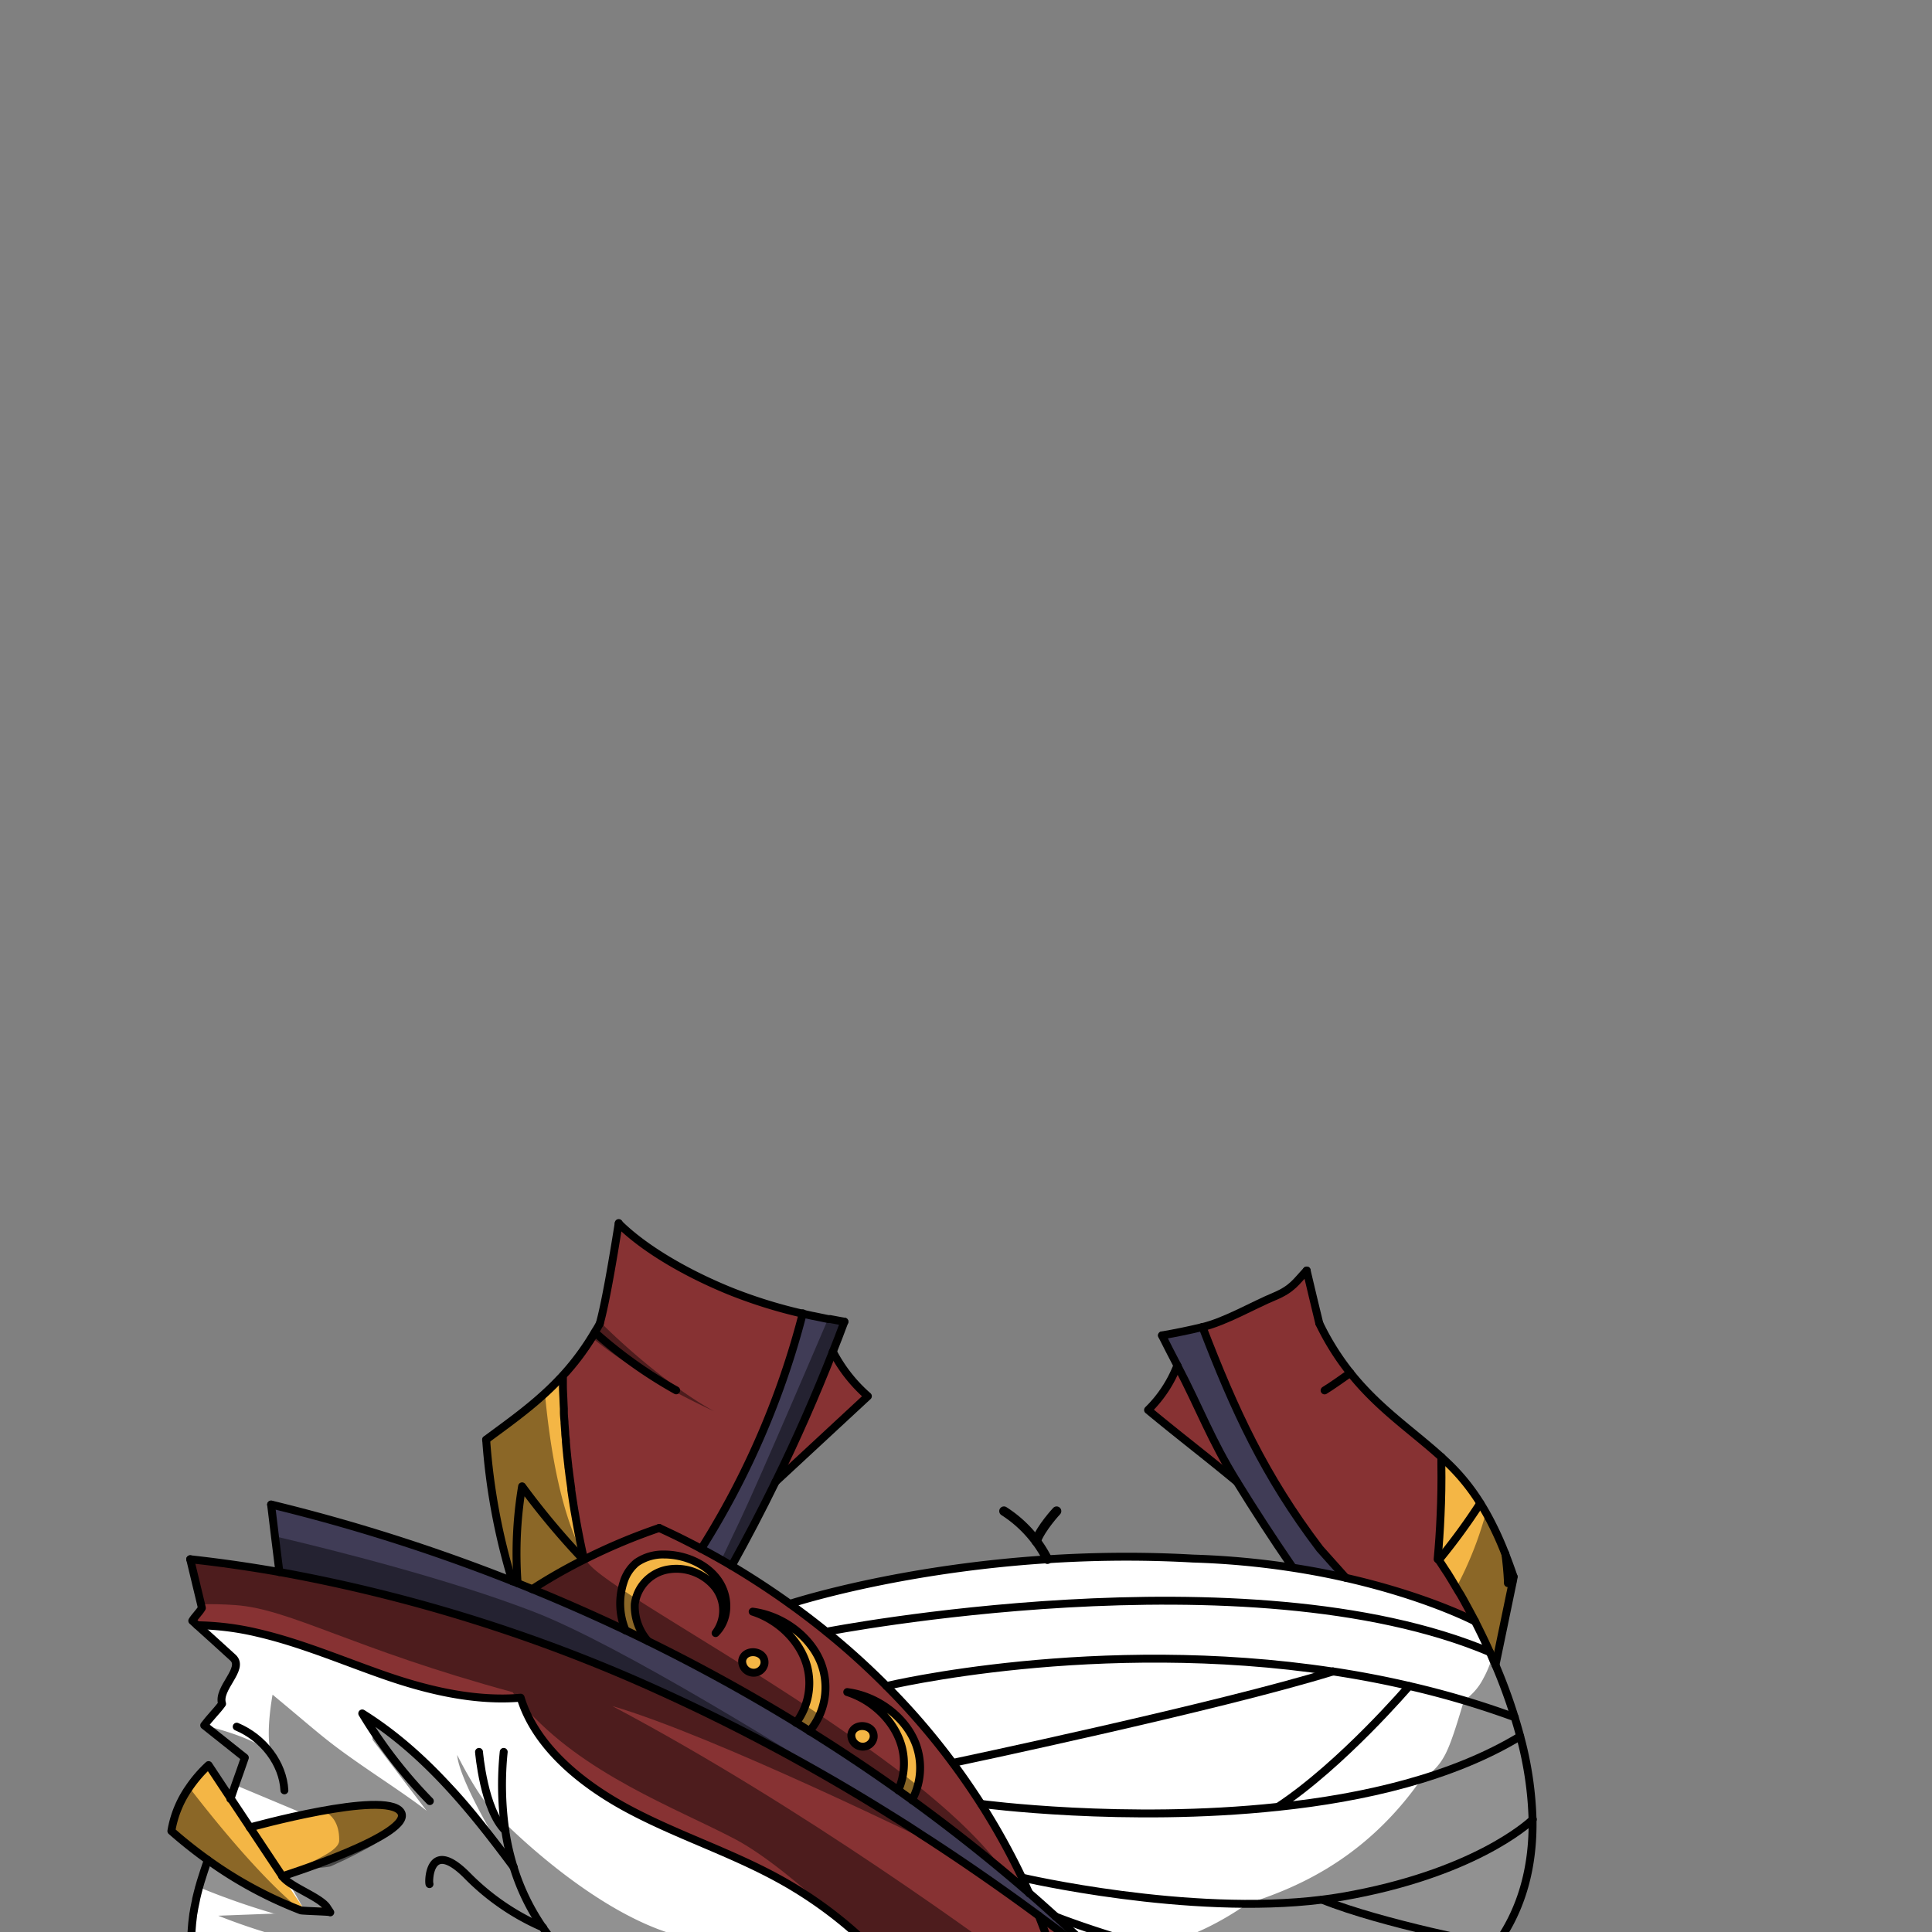 <svg xmlns="http://www.w3.org/2000/svg" viewBox="0 0 432 432">
  <rect x="0" y="0" width="432" height="432" fill="#808080" stroke="none"/>
  <defs>
    <style>.BUNTAI_OTTER_OUTFIT_BUNTAI_OTTER_OUTFIT_20_cls-1{isolation:isolate;}.BUNTAI_OTTER_OUTFIT_BUNTAI_OTTER_OUTFIT_20_cls-2{fill:#f4b645;}.BUNTAI_OTTER_OUTFIT_BUNTAI_OTTER_OUTFIT_20_cls-3{fill:#85ff43;}.BUNTAI_OTTER_OUTFIT_BUNTAI_OTTER_OUTFIT_20_cls-4{fill:#873233;}.BUNTAI_OTTER_OUTFIT_BUNTAI_OTTER_OUTFIT_20_cls-5{fill:#fff;}.BUNTAI_OTTER_OUTFIT_BUNTAI_OTTER_OUTFIT_20_cls-6{fill:#403c56;}.BUNTAI_OTTER_OUTFIT_BUNTAI_OTTER_OUTFIT_20_cls-10,.BUNTAI_OTTER_OUTFIT_BUNTAI_OTTER_OUTFIT_20_cls-7,.BUNTAI_OTTER_OUTFIT_BUNTAI_OTTER_OUTFIT_20_cls-8{fill:none;stroke:#000;stroke-linecap:round;stroke-linejoin:round;}.BUNTAI_OTTER_OUTFIT_BUNTAI_OTTER_OUTFIT_20_cls-7{stroke-width:1.77px;}.BUNTAI_OTTER_OUTFIT_BUNTAI_OTTER_OUTFIT_20_cls-8{stroke-width:1.64px;}.BUNTAI_OTTER_OUTFIT_BUNTAI_OTTER_OUTFIT_20_cls-9{opacity:0.43;mix-blend-mode:multiply;}.BUNTAI_OTTER_OUTFIT_BUNTAI_OTTER_OUTFIT_20_cls-10{stroke-width:2.1px;}</style>
  </defs>
  <g class="BUNTAI_OTTER_OUTFIT_BUNTAI_OTTER_OUTFIT_20_cls-1">
    <g id="outfit">
      <path class="BUNTAI_OTTER_OUTFIT_BUNTAI_OTTER_OUTFIT_20_cls-2" d="M89.6,405.12c3.45,4.94-26.51,14.43-26.51,14.43l-7.24-10.92S86.14,400.18,89.6,405.12Z" />
      <path class="BUNTAI_OTTER_OUTFIT_BUNTAI_OTTER_OUTFIT_20_cls-2" d="M73.85,427.61l-.13-.05c-.36-.13-6.1-.27-6.45-.4a92.2,92.2,0,0,1-20.8-11.26,103.23,103.23,0,0,1-8.15-6.48,23.71,23.71,0,0,1,4-9.74,28.93,28.93,0,0,1,4.32-5l5,7.55c1.42,2.12,2.83,4.25,4.24,6.37l7.25,10.91c1.55,2.33,8.5,4.67,10,7C73.37,426.9,73.62,427.25,73.85,427.61Z" />
      <path class="BUNTAI_OTTER_OUTFIT_BUNTAI_OTTER_OUTFIT_20_cls-3" d="M200.85,400.31l3.07,2.2a14.36,14.36,0,0,1-3.38,4.2l-2.88-1.79A14.4,14.4,0,0,0,200.85,400.31Z" />
      <path class="BUNTAI_OTTER_OUTFIT_BUNTAI_OTTER_OUTFIT_20_cls-3" d="M230.15,423.34c.74,1.67,1.45,3.33,2.12,5-10.29-7.58-20.87-14.83-31.73-21.65a14.36,14.36,0,0,0,3.38-4.2Q217.53,412.4,230.15,423.34Z" />
      <path class="BUNTAI_OTTER_OUTFIT_BUNTAI_OTTER_OUTFIT_20_cls-2" d="M190.37,387.74c.52-2.73,5.32-2.24,5,.8a2.45,2.45,0,0,1-2.76,2A2.57,2.57,0,0,1,190.37,387.74Z" />
      <path class="BUNTAI_OTTER_OUTFIT_BUNTAI_OTTER_OUTFIT_20_cls-3" d="M200.85,400.31v0a14.36,14.36,0,0,1-3.13,4.54l-.05.05A437.21,437.21,0,0,0,147.27,378,359.93,359.93,0,0,0,62.45,351.5c-.31-2.65-.64-5.31-1-8-.29-2.37-.57-4.73-.86-7.09a407.28,407.28,0,0,1,53.94,17.14c.4.15.8.3,1.18.46,1.08.43,2.15.86,3.21,1.3q10.59,4.32,20.94,9.24,2.49,1.19,5,2.41,17,8.37,33.15,18.24c1,.62,2,1.24,3,1.87q2.19,1.36,4.37,2.77c1.06.67,2.11,1.36,3.16,2.05l.42.27,1.86,1.24q3.75,2.49,7.43,5.07l.31.22,1.14.81Z" />
      <path class="BUNTAI_OTTER_OUTFIT_BUNTAI_OTTER_OUTFIT_20_cls-2" d="M166,371.21a2.56,2.56,0,0,0,2.21,2.75,2.44,2.44,0,0,0,2.76-2C171.28,369,166.48,368.48,166,371.21Z" />
      <path class="BUNTAI_OTTER_OUTFIT_BUNTAI_OTTER_OUTFIT_20_cls-2" d="M148.48,347.59a10.4,10.4,0,0,0-6.15,1.82,9.1,9.1,0,0,0-2.85,4.24,15.51,15.51,0,0,0,.41,10.93c1.66.79,3.33,1.6,5,2.41a11.87,11.87,0,0,1-2.93-8.24,9,9,0,0,1,7.12-7.71,11.16,11.16,0,0,1,10.78,3.79,8.41,8.41,0,0,1,.17,10.33c3.07-3,3.15-8.14.56-11.81S153.13,347.54,148.48,347.59Z" />
      <path class="BUNTAI_OTTER_OUTFIT_BUNTAI_OTTER_OUTFIT_20_cls-2" d="M168.32,360.37c5.87,1.88,10.66,6.67,12.16,12.16a14.78,14.78,0,0,1-2.46,12.7c1,.62,2,1.24,3,1.87a15.19,15.19,0,0,0,2.57-15.18C181.32,366,175.09,361.26,168.32,360.37Z" />
      <path class="BUNTAI_OTTER_OUTFIT_BUNTAI_OTTER_OUTFIT_20_cls-2" d="M204.75,389.9c-2.3-6-8.53-10.66-15.3-11.55,5.87,1.87,10.67,6.66,12.17,12.15a14.69,14.69,0,0,1-.77,9.81l3.07,2.2A15.21,15.21,0,0,0,204.75,389.9Z" />
      <path class="BUNTAI_OTTER_OUTFIT_BUNTAI_OTTER_OUTFIT_20_cls-4" d="M237.32,443.19H201.8l0,0A91.86,91.86,0,0,0,186.24,428a94.07,94.07,0,0,0-12.46-8.11c-10.69-5.82-22.47-9.62-33.21-15.36-10.13-5.41-19.68-13.17-23.52-23.12-.23-.6-.45-1.2-.63-1.81l-.84.06c-9.65.66-19.81-1.67-29.09-4.88-9.54-3.29-18.87-7.34-28.7-9.64a62.23,62.23,0,0,0-13.69-1.74l-1.11-1c.59-1,1.57-1.89,2.16-2.86-.07-.28-.14-.57-.2-.85-.82-3.35-1.61-6.7-2.42-10.05q10,1.1,19.92,2.85A359.93,359.93,0,0,1,147.27,378a437.21,437.21,0,0,1,50.39,26.91l2.88,1.79,2.68,1.69,1,.66,1.34.87c.4.25.81.52,1.21.79,1.26.81,2.21,1.44,2.81,1.83l.68.44s0,0,0,0h0q11.17,7.38,21.94,15.33h0A143.94,143.94,0,0,1,237.32,443.19Z" />
      <path class="BUNTAI_OTTER_OUTFIT_BUNTAI_OTTER_OUTFIT_20_cls-4" d="M228.54,419.84q-.49-1.05-1-2.1h0c-.19-.39-.39-.79-.6-1.19-.1-.22-.21-.43-.33-.65s-.12-.25-.19-.37c-.55-1.07-1.11-2.13-1.69-3.18l-.46-.85h0l-.13-.24c-.49-.89-1-1.77-1.52-2.65q-.37-.66-.78-1.32c-.78-1.32-1.59-2.62-2.41-3.92-.49-.78-1-1.56-1.51-2.33h0l-.33-.5c-.61-.92-1.24-1.83-1.88-2.74-.4-.59-.82-1.17-1.24-1.75s-.89-1.24-1.35-1.85q-1.62-2.18-3.31-4.29c-1.12-1.41-2.28-2.81-3.46-4.19-.64-.75-1.29-1.49-1.94-2.23-.24-.28-.49-.55-.74-.82a2.19,2.19,0,0,0-.21-.23l0-.05s0,0,0,0c-.49-.55-1-1.09-1.49-1.63l-1.52-1.62q-1-1.08-2.1-2.13c-.84-.85-1.68-1.68-2.54-2.5-.49-.48-1-.93-1.47-1.4a.6.6,0,0,0-.12-.11c-.2-.2-.4-.39-.61-.57l-.12-.12c-.82-.76-1.64-1.51-2.48-2.25-.52-.47-1-.93-1.58-1.39l-1-.87q-1.73-1.47-3.49-2.9c-2.64-2.17-5.37-4.24-8.16-6.23-.88-.64-1.77-1.26-2.67-1.88l-.95-.65-.11-.08-1.06-.72-.87-.57-1-.67-1.91-1.22-1.12-.71c-.55-.35-1.11-.68-1.66-1l-1.68-1c-.77-.45-1.53-.9-2.31-1.34h0l-.28-.16-.68-.38-.1-.05-.2-.12c-1.07-.6-2.15-1.18-3.23-1.75q-4.62-2.47-9.4-4.65-2.15.73-4.26,1.53h0l-.88.34-.88.35c-1.32.52-2.64,1.06-3.94,1.63l-.8.35c-.94.41-1.87.84-2.8,1.28l-.3.14c-.94.44-1.87.9-2.79,1.36l-.18.08-.09.06-.16.07c-.14.06-.26.13-.39.2h0l0,0-.26.13h0s0,0,0,0a2.2,2.2,0,0,0-.31.15l-.16.08-.84.44L128,350l-.19.1-.3.16-.32.18-.53.29c-.48.25-1,.51-1.42.78l-.19.11-.26.15h0l-.17.09v0l-.73.42-1.52.89a2.26,2.26,0,0,0-.26.16c-.27.15-.53.31-.79.48l-.32.19c-.49.3-1,.6-1.44.91l-.54.35h0l0,0,2.62,1.09c.67.27,1.33.55,2,.83l.09,0c1.51.64,3,1.28,4.51,1.94.66.28,1.32.57,2,.87h0c.82.36,1.63.72,2.44,1.1l3,1.35c.16.06.31.14.46.21,1.3.59,2.58,1.2,3.87,1.81l-.12-.31c-.11-.28-.21-.57-.3-.85s-.11-.34-.16-.52-.16-.59-.22-.88-.1-.43-.14-.64-.09-.56-.13-.84l0-.15h0v-.12a.49.49,0,0,0,0-.12.45.45,0,0,1,0-.11q0-.37-.06-.75c0-.13,0-.26,0-.39a.08.08,0,0,1,0-.07c0-.11,0-.21,0-.32s0,0,0-.05V358a.66.66,0,0,1,0-.14c0-.15,0-.32,0-.48a.59.59,0,0,1,0-.13,5.32,5.32,0,0,1,.06-.56c0-.37.1-.74.17-1.1a1.68,1.68,0,0,1,.06-.24c0-.11,0-.23.07-.34l.09-.34a6.13,6.13,0,0,1,.18-.61.11.11,0,0,1,0-.05,3.07,3.07,0,0,1,.11-.36l.12-.3a11.45,11.45,0,0,1,.63-1.38l.05-.08.06-.11a3.54,3.54,0,0,1,.19-.33l.22-.33a5.61,5.61,0,0,1,.47-.62l.23-.27a3.59,3.59,0,0,1,.39-.39c.15-.15.32-.29.49-.43h0l.16-.11a1.49,1.49,0,0,1,.2-.15c.08,0,.14-.1.22-.14l.07,0c.21-.13.44-.25.68-.37l.08,0a1.94,1.94,0,0,1,.3-.13,2.87,2.87,0,0,1,.37-.15s0,0,0,0a3.3,3.3,0,0,1,.37-.13l.4-.11a4.69,4.69,0,0,1,.67-.17c.26-.05.52-.1.79-.13l.37-.05.62-.07c.28,0,.55,0,.83,0s.68,0,1,0h0a14.22,14.22,0,0,1,1.71.2c.58.1,1.15.23,1.71.38a15.9,15.9,0,0,1,1.64.57h0c.26.1.53.22.79.34l.77.4.6.35a3.28,3.28,0,0,1,.31.2,5.07,5.07,0,0,1,.54.36l.61.45c.21.17.4.33.59.51l.23.21c.2.18.38.37.56.56s.33.36.48.55a4.7,4.7,0,0,1,.34.44c.05.07.11.14.16.22s.13.19.19.28a2.9,2.9,0,0,1,.19.29l.15.26a3.13,3.13,0,0,1,.19.36c.05.09.09.18.13.27l0,.05c.07.14.13.28.19.42s.08.18.11.27a2.67,2.67,0,0,1,.09.26c.06.16.11.33.16.49v0a4.5,4.5,0,0,1,.14.49s0,.05,0,.07,0,.05,0,.08c0,.22.09.44.13.67a6.36,6.36,0,0,1,.08.75,6.06,6.06,0,0,1,0,.73v0c0,.16,0,.31,0,.48s0,.24,0,.36a.57.57,0,0,1,0,.13,3,3,0,0,1-.05.42,2.56,2.56,0,0,1,0,.27l0,.17a4.37,4.37,0,0,1-.12.52c0,.06,0,.11,0,.17a1.42,1.42,0,0,0-.05.16c-.05.17-.11.33-.17.49a7.73,7.73,0,0,1-1.14,2l-.11.15s0,0,0,0a.76.76,0,0,1-.11.14,3.81,3.81,0,0,1-.33.36l-.1.1a3.91,3.91,0,0,0,.3-.41l.06-.1a4.86,4.86,0,0,0,.33-.54l0,0a5.24,5.24,0,0,0,.23-.48c.07-.16.14-.33.2-.49l.12-.36,0,0a.53.53,0,0,0,0-.12,2.45,2.45,0,0,0,.08-.29c0-.12.06-.23.08-.34l.06-.35c0-.12,0-.25.06-.38a.71.71,0,0,0,0-.2,1.11,1.11,0,0,0,0-.19,7.69,7.69,0,0,0,0-1c0-.14,0-.28,0-.42v0a3.78,3.78,0,0,0-.06-.47.11.11,0,0,0,0-.05c0-.22-.07-.43-.12-.65s-.11-.43-.18-.64a2.69,2.69,0,0,0-.16-.45,1.43,1.43,0,0,0-.08-.22,3.62,3.62,0,0,0-.2-.45l-.15-.32c-.05-.07-.08-.15-.13-.22s-.2-.35-.3-.52-.28-.41-.43-.61a5.46,5.46,0,0,0-.39-.45c-.16-.18-.33-.35-.51-.52s-.31-.29-.48-.43a5.56,5.56,0,0,0-.54-.42l-.06-.05-.55-.37-.38-.23c-.3-.17-.6-.33-.91-.47s-.46-.21-.7-.3a9.06,9.06,0,0,0-.88-.29l-.38-.11-.25-.06-.26-.06L153,351c-.34-.06-.68-.1-1-.13h-.31a5.15,5.15,0,0,0-.68,0h-.39a7,7,0,0,0-1,.11l-.54.1-.25.07a3.45,3.45,0,0,0-.46.12l-.09,0-.42.15-.14.05c-.24.09-.47.19-.7.3l-.54.29-.35.21a8,8,0,0,0-.76.53l-.11.09h0l0,0h0l-.06,0a4.36,4.36,0,0,0-.4.35l-.09.08a.36.36,0,0,0-.1.11.24.24,0,0,0-.1.1.37.37,0,0,0-.13.12l-.06.07-.12.12a5.58,5.58,0,0,0-.39.46c-.11.14-.22.28-.32.43l-.12.19a3,3,0,0,0-.24.38l-.17.3a3.59,3.59,0,0,0-.17.34,0,0,0,0,0,0,0,2.4,2.4,0,0,0-.11.23c-.09.19-.16.38-.23.56s-.13.39-.19.58-.1.44-.14.66-.07.45-.09.68a6.5,6.5,0,0,0,0,1.25v.08c0,.13,0,.24,0,.37a10.26,10.26,0,0,0,.28,1.53c0,.11.07.25.1.38l.09.25.12.32c0,.16.12.32.18.47l.21.48a13.06,13.06,0,0,0,1,1.82l.07.09a7.66,7.66,0,0,0,.45.66l0,.05h0l.36.46c1,.47,1.92.95,2.88,1.44l.76.38.38.19.22.11a1.65,1.65,0,0,1,.26.14.75.75,0,0,1,.2.1l0,0,1.89,1a2.29,2.29,0,0,1,.31.16,2,2,0,0,1,.29.15c.68.34,1.36.69,2,1.05q8,4.17,15.77,8.69h0l.09.05c.44.25.89.51,1.33.78l.09,0c.34.19.67.39,1,.59s.87.51,1.3.77l.34.2a3.13,3.13,0,0,1,.34.21c.28.16.56.32.83.5a.91.91,0,0,1,.17.09s0,0,0,0c.27.15.53.31.79.48l1.79,1.09h0a1.36,1.36,0,0,0,.12-.17h0l.13-.17.2-.28c.15-.22.29-.45.43-.68l.21-.36c.17-.31.34-.63.49-1s.18-.4.26-.61.16-.39.24-.6l0-.07,0-.1c.05-.16.11-.32.16-.49a.53.53,0,0,1,0-.12l.09-.29c.08-.28.15-.55.21-.83s.13-.64.18-1a.51.51,0,0,1,0-.13l0-.23v0s0,0,0,0a1.23,1.23,0,0,1,0-.2v-.09s0,0,0,0,0,0,0,0a.57.57,0,0,0,0-.13c0-.3.05-.61.06-.91s0-.61,0-.91c0-.15,0-.3,0-.44s0-.37,0-.56c0,0,0,0,0,0a.06.06,0,0,0,0-.06,1.37,1.37,0,0,0,0-.19c0-.11,0-.21,0-.32s0,0,0,0a2.89,2.89,0,0,0,0-.29c0-.17,0-.33-.09-.48s-.09-.41-.15-.62a.1.1,0,0,0,0-.09.86.86,0,0,0-.06-.23l-.06-.22a.14.14,0,0,0,0-.07,1.55,1.55,0,0,0-.06-.23l-.06-.17c-.12-.38-.26-.75-.41-1.11l-.16-.36a0,0,0,0,0,0,0c-.09-.21-.18-.41-.29-.61a2.75,2.75,0,0,0-.2-.38,8.35,8.35,0,0,0-.43-.77c-.14-.24-.28-.47-.44-.7,0-.07-.1-.15-.15-.22l-.29-.42-.19-.25-.13-.16,0-.06-.08-.11a8.8,8.8,0,0,0-.63-.74c-.23-.26-.47-.52-.71-.76l-.17-.17-.42-.4-.29-.26a1.29,1.29,0,0,0-.17-.16,5.71,5.71,0,0,0-.47-.39l-.23-.18-.24-.19-.48-.36-.19-.13-.36-.25-.39-.25h0l-.38-.23-.11-.07a3.47,3.47,0,0,0-.37-.21.3.3,0,0,0-.11-.06,3.42,3.42,0,0,0-.42-.23l-.17-.09-.38-.19-.22-.1-.13-.06-.44-.2-.35-.14-.18-.07-.17-.07c-.31-.12-.61-.22-.92-.32q.63.08,1.26.21l.64.14c.41.1.82.21,1.22.34l.67.22.29.1.25.1a18.28,18.28,0,0,1,2.12.95l.52.29.79.46a18,18,0,0,1,2.31,1.66l.71.62.14.12.17.17.56.56a3.61,3.61,0,0,1,.33.35l.3.34a3.48,3.48,0,0,1,.26.3l.29.36a2.47,2.47,0,0,1,.21.27l.42.58c.14.18.26.37.38.56l.12.19a15.22,15.22,0,0,1,1.26,2.48l.07.18a3.39,3.39,0,0,1,.15.41,1.06,1.06,0,0,1,.09.25l.12.37a.83.83,0,0,1,0,.15c0,.13.07.27.11.4a8.79,8.79,0,0,1,.22,1,2.56,2.56,0,0,1,0,.27c.08.42.13.85.17,1.27s.05.85.05,1.27c0,.19,0,.37,0,.56s0,.38,0,.57a3.47,3.47,0,0,1-.06.64c0,.1,0,.2,0,.3v.12c0,.15-.05.31-.08.46a3.7,3.7,0,0,1-.07.38l-.06.27c0,.22-.1.43-.16.64s-.18.65-.29,1l0,0-.08.26c-.1.26-.2.52-.31.78a.61.61,0,0,0,0,.12,0,0,0,0,0,0,0h0a2.55,2.55,0,0,1-.13.29,4.59,4.59,0,0,1-.24.5,11.08,11.08,0,0,1-.6,1.06l-.15.23a1.58,1.58,0,0,1-.15.24c-.09.13-.17.26-.26.38l-.29.37s0,0,0,.05a1.3,1.3,0,0,1-.1.15l-.19.25-.08.08,0,0v0l1,.63,1.86,1.18.59.37.65.41a1.78,1.78,0,0,0,.27.17l0,0,.37.24.51.33,1.59,1,.66.43.41.27.62.41.38.26.24.16.62.41.11.07.1.07.41.27.79.53,1.74,1.18.72.49,1.25.86.11.07.36.25,1.71,1.18.13.1c.11.08.22.14.31.22l.57.4.35.25.08.05h0a.15.15,0,0,0,.07.05l0,0h0s0,0,0,0h0l.28.19.16.12.57.41.1.07h0c.09-.18.17-.37.25-.56s.11-.29.16-.44a3.66,3.66,0,0,0,.15-.43s0-.09,0-.14a2,2,0,0,0,.09-.33h0c0-.13.08-.26.11-.4s.11-.41.15-.61.09-.44.13-.65v0a.38.38,0,0,1,0-.1,1.57,1.57,0,0,0,0-.23.07.07,0,0,1,0-.05l0-.19a.45.45,0,0,1,0-.11.15.15,0,0,1,0-.07c0-.23,0-.45.05-.68a1.34,1.34,0,0,0,0-.2c0-.28,0-.57,0-.86V394c0-.22,0-.44,0-.65s0-.51-.08-.77a2.35,2.35,0,0,0-.05-.37,2.89,2.89,0,0,0,0-.29l0-.14a4.76,4.76,0,0,0-.1-.52.13.13,0,0,0,0-.06c0-.11,0-.23-.08-.35l0-.16,0-.09,0-.1-.06-.22a.14.14,0,0,0,0-.07,1.55,1.55,0,0,0-.06-.23c-.05-.17-.11-.33-.17-.5-.11-.34-.25-.67-.39-1s-.17-.38-.27-.57a1.63,1.63,0,0,0-.11-.23l-.15-.3c-.1-.2-.21-.4-.33-.59s-.21-.36-.32-.53-.2-.33-.32-.49-.23-.33-.35-.49a.1.1,0,0,0-.05-.07,5,5,0,0,0-.34-.46,17.3,17.3,0,0,0-1.46-1.64l-.51-.49s0,0,0,0,0,0,0,0l-.06-.06a6.69,6.69,0,0,0-.58-.5,3.67,3.67,0,0,0-.43-.37l-.85-.64c-.29-.21-.59-.41-.89-.6s-.71-.43-1.07-.63a3.65,3.65,0,0,0-.34-.18l0,0-.54-.27-.61-.28-.31-.13-.3-.12-.64-.24-.48-.17.17,0h.09l.31.05c.43.07.85.15,1.26.25s.82.21,1.23.33l.6.21c.15,0,.29.1.44.15l.17.07.83.34.34.15.77.37.07,0,.44.23c.39.21.77.43,1.14.67l.55.36c.18.12.36.24.53.37s.55.41.82.62.64.54.95.82.61.58.89.87c.15.14.29.3.43.46a17.81,17.81,0,0,1,1.16,1.44,4.1,4.1,0,0,1,.35.5c.13.19.26.38.38.58s.17.28.25.42.21.37.31.56a12,12,0,0,1,.52,1.09c.08.18.16.36.23.55.15.39.29.81.41,1.21l.15.59c.05.19.09.38.13.58s.08.43.11.65a3.32,3.32,0,0,1,.06.44,3.93,3.93,0,0,1,.06.48,5.46,5.46,0,0,1,0,.57s0,0,0,0a14.22,14.22,0,0,1,0,1.46,0,0,0,0,1,0,0s0,0,0,0a0,0,0,0,1,0,0h0a.08.08,0,0,1,0,0h0c0,.1,0,.2,0,.3,0,.27,0,.55-.08.82h0c0,.31-.08.62-.14.92s-.11.54-.18.81a2,2,0,0,1-.09.35h0s0,0,0,.05h0c0,.07-.05.13-.07.2-.09.3-.18.6-.29.89a.83.83,0,0,1-.08.22s0,0,0,0a.06.06,0,0,1,0,0l0,.09a14.74,14.74,0,0,1-.79,1.71h0l1.39,1a2.83,2.83,0,0,1,.28.2c.19.13.37.26.55.41,1,.75,2.07,1.52,3.1,2.3l0,0,.44.34.39.29a0,0,0,0,1,0,0l1,.75,2.11,1.61c1.36,1.06,2.71,2.11,4.06,3.18l.37.3c.83.66,1.66,1.32,2.48,2l1.39,1.13L223.9,418l.08.07.21.17a.34.34,0,0,0,.06.06l0,0h0l0,0h0v0h0l0,0h0s0,0,0,0h0l0,0,0,0h0l0,0h0l.83.71c.15.12.31.25.46.39l1.37,1.15.48.41,2.44,2.09C229.62,422.16,229.09,421,228.54,419.84Zm-60.18-50.42a3.05,3.05,0,0,1,.6.06l.19,0a3,3,0,0,1,.39.13l.31.16a.21.21,0,0,1,.1.06,1.86,1.86,0,0,1,.28.21l.2.2a1.65,1.65,0,0,1,.28.41,1.3,1.3,0,0,1,.08.17,2.81,2.81,0,0,1,.1.31,2.72,2.72,0,0,1,0,.82h0a.59.59,0,0,1,0,.13v0a.39.39,0,0,1,0,.14,1.28,1.28,0,0,1-.17.42.6.6,0,0,1-.09.15l-.08.12a.45.45,0,0,1-.11.13.49.49,0,0,1-.12.13l-.12.11-.23.18-.11.07-.27.14-.07,0-.21.08-.12,0H169l-.27,0h-.16a1.94,1.94,0,0,1-.34,0h-.17l-.11,0h-.07l-.16,0-.13,0-.06,0-.1,0,0,0h0l0,0,0,0,0,0h0l-.12-.07s0,0,0,0l-.12-.09,0,0-.17-.13a2.72,2.72,0,0,1-.4-.43c0-.08-.1-.15-.14-.23l-.05-.07c0-.08-.07-.16-.1-.23h0l0-.09c0-.05,0-.1-.05-.16a1.11,1.11,0,0,1,0-.25,1.7,1.7,0,0,1,0-.45.43.43,0,0,1,0-.16A2,2,0,0,1,166,371l.06-.16a2.15,2.15,0,0,1,.17-.34l.06-.08a1.09,1.09,0,0,1,.22-.26l0,0s0-.05.06-.05a1.55,1.55,0,0,1,.33-.24l0,0,.2-.1.09,0,.09,0,.19-.06a1.55,1.55,0,0,1,.36-.08H168Zm22,18.68v-.25h0a.41.41,0,0,0,0-.11,1.83,1.83,0,0,1,.33-.78,1.94,1.94,0,0,1,.26-.31l.14-.13.12-.09.07-.05.18-.11a1.56,1.56,0,0,1,.26-.11,1.25,1.25,0,0,1,.25-.09,1.77,1.77,0,0,1,.4-.08,2.83,2.83,0,0,1,.41,0l.31,0h0l.15,0,.11,0,.18,0,.4.13,0,0a3.07,3.07,0,0,1,.36.2.65.65,0,0,1,.15.1l.13.11a1.29,1.29,0,0,1,.17.16,1.33,1.33,0,0,1,.19.24l.08.12a1.09,1.09,0,0,1,.08.15,2,2,0,0,1,.1.26.84.84,0,0,1,.05.17,2.24,2.24,0,0,1,.06.52c0,.1,0,.2,0,.31a2.71,2.71,0,0,1-.09.41.71.71,0,0,1-.08.18.61.61,0,0,1,0,.12h0a2.31,2.31,0,0,1-.25.36l-.05.07-.06.05a2.49,2.49,0,0,1-.43.36.55.55,0,0,1-.15.08l-.06,0-.12.06-.12.05-.23.08a.58.58,0,0,1-.18,0,1.09,1.09,0,0,1-.26.05h-.28c-.12,0-.23,0-.34,0l-.29-.06a1.14,1.14,0,0,1-.26-.09l-.18-.08a2.58,2.58,0,0,1-.85-.64,2.11,2.11,0,0,1-.19-.23l-.15-.24h0c-.05-.1-.09-.21-.14-.31a.61.61,0,0,1,0-.12l0-.1a1.72,1.72,0,0,1-.08-.38c0-.05,0-.09,0-.14Z" />
      <path class="BUNTAI_OTTER_OUTFIT_BUNTAI_OTTER_OUTFIT_20_cls-5" d="M201.8,443.19H43.2l-.41-7.78q-.06-1.26,0-2.49v0q0-.69.06-1.35c.06-1,.17-2.08.31-3.11,0-.29.09-.59.13-.89.09-.56.21-1.12.31-1.68.07-.37.16-.73.24-1.1,0,0,0-.08,0-.11.1-.43.22-.87.32-1.31s.17-.65.26-1l.09-.37c.24-.84.49-1.69.77-2.53.11-.39.25-.78.38-1.18s.27-.79.4-1.19l.42-1.19a91.77,91.77,0,0,0,20.8,11.25c.35.14,6.09.28,6.46.42l.12.05c-.23-.37-.47-.72-.71-1.08l-5.42,0c-1.53-2.32-3.09-4.64-4.63-6.95,0,0,1.36-.53,3.38-1.39h0c.64-.27,6.75-.58,7.51-.92l.77-.34.59-.28.48-.22,1.08-.49.89-.45c.94-.45,1.88-.92,2.82-1.42l.72-.38,1-.54.79-.46.64-.38.9-.56.45-.28c.85-.56,1.64-1.14,2.32-1.69l.32-.29a2.86,2.86,0,0,0,.31-.27h0a10,10,0,0,0,.91-1l.22-.26.08-.13.25-.38c.07-.13.12-.25.18-.37a2,2,0,0,0,.15-.5c0-.08,0-.15,0-.23v0a2.18,2.18,0,0,0,0-.51l0-.06a.82.82,0,0,0-.06-.19,1.75,1.75,0,0,0-.22-.43,3.37,3.37,0,0,0-2-1.21l-.42-.11-.14,0a1.93,1.93,0,0,0-.36-.06l-.38,0-.24,0a14.92,14.92,0,0,0-1.92-.06c-.39,0-.79,0-1.21.05a3.19,3.19,0,0,0-.45,0l-.45,0h-.13a3,3,0,0,0-.31,0c-.31,0-.64.06-1,.12s-.54.06-.82.11l-.6.08-.5.08-.81.14h-.09l-.36.07-2.27.45-.53.11c-.59.13-6.56.27-7.14.41h0l-.17,0-.17.05-.31.07-.49.12-.61.15-.51.13c-.91.23-1.78.46-2.6.7l-.56.16L61,407l-.38.11-1.72.51-.33.11-1.14.35-.58.19-1,.33-4.24-6.38c.08-.19.14-.39.22-.58.28-.85.57-1.69.87-2.54.72-2,1.48-4.08,2.15-6.11-3.11-2.5-6-4.72-9.09-7.23.6-.83,1.29-1.63,2-2.41s1.35-1.58,2-2.41c-1.12-3.45,5.25-7.74,2.43-10.31s-5.33-4.82-8-7.25h0a62.84,62.84,0,0,1,13.69,1.74c9.83,2.3,19.16,6.35,28.69,9.64,8.62,3,18,5.19,27,5H114c.25,0,.51,0,.75,0l.41,0,.42,0c.29,0,.56,0,.83-.06l.3.91.34.9c0,.05,0,.09,0,.13.13.33.26.64.4,1a1.21,1.21,0,0,0,.09.2c.18.44.39.86.6,1.28,0,.12.12.24.18.36l0,0a1.55,1.55,0,0,0,.12.22q.22.43.48.87c.16.3.34.59.52.88l0,.07.18.29a.85.85,0,0,1,.09.14c.08.14.18.27.27.4s.15.25.24.37l.14.21.46.64a2.78,2.78,0,0,0,.26.37,2.2,2.2,0,0,0,.14.18,1.77,1.77,0,0,1,.12.17l.08.09.64.82.13.17.09.09c.44.55.92,1.09,1.4,1.61a3.85,3.85,0,0,0,.27.3.05.05,0,0,0,0,0l.06.07h0l0,0,.42.44.24.25c.57.58,1.14,1.14,1.74,1.7.43.4.89.8,1.34,1.2l.11.09c.43.37.86.73,1.31,1.08a4.37,4.37,0,0,0,.46.37c.34.28.7.56,1.07.83l.81.61c.38.27.76.55,1.14.81l.33.23.48.32,0,0,.37.25a4.25,4.25,0,0,0,.39.25,1.37,1.37,0,0,0,.2.13l.09.07c.08,0,.15.11.23.15l.16.1.79.5.67.41c.33.2.66.41,1,.6l.61.36.48.27c.63.37,1.26.71,1.9,1.05,10.73,5.73,22.52,9.54,33.21,15.36.37.19.72.39,1.07.59l.27.15c.11.07.23.13.34.21a1.27,1.27,0,0,1,.23.12l.43.25.91.52.49.3,1.42.88c.28.17.55.34.83.53l.09.06c.24.15.49.31.73.48l0,0,.55.36.39.25a1.1,1.1,0,0,1,.14.11c.57.38,1.14.77,1.7,1.17l.93.68c.3.21.6.42.89.65l.54.42.24.18a1.33,1.33,0,0,1,.19.14l0,0,.06.05c.19.13.36.27.54.41.38.29.75.6,1.12.89a1,1,0,0,1,.21.17l.46.37.08.08,0,0c.18.14.36.28.53.43l.5.44.46.37.27.25.17.14c.38.33.76.66,1.13,1a5.87,5.87,0,0,1,.52.46l.22.2.44.41a.73.73,0,0,1,.18.17c.34.33.69.65,1,1a.73.73,0,0,1,.09.08,2.77,2.77,0,0,1,.25.24c.23.22.46.44.67.66s.34.33.49.5l.75.76.36.38c.17.15.31.32.46.48s.25.27.37.4.26.27.38.41h0l.06.05s0,0,0,0l0,0s0,0,0,0l.12.12.33.37.38.41c.13.14.24.28.35.42a.91.91,0,0,1,.18.21c.25.26.47.52.69.79a2,2,0,0,1,.19.22l.11.12.1.12c.24.29.48.57.7.85a1.24,1.24,0,0,1,.18.22,2.48,2.48,0,0,1,.28.36l0,0,0,0Z" />
      <path class="BUNTAI_OTTER_OUTFIT_BUNTAI_OTTER_OUTFIT_20_cls-4" d="M251.54,443.19H237.32a143.94,143.94,0,0,0-5-14.83q7.93,5.83,15.63,11.94c.82.64,1.62,1.28,2.43,1.93Z" />
      <path class="BUNTAI_OTTER_OUTFIT_BUNTAI_OTTER_OUTFIT_20_cls-5" d="M342.68,406.88c.16,9.87-2,19.66-8.22,28.14h0a41.89,41.89,0,0,1-6,6.59,112.31,112.31,0,0,1-19.38,1.58H251.54l-1.21-1c-.81-.65-1.61-1.29-2.43-1.93l.26-.27q-5.91-5.86-12.12-11.46-2.91-2.65-5.89-5.23c-.53-1.17-1.06-2.34-1.62-3.5a153.82,153.82,0,0,0-9.14-16.48q-3-4.68-6.33-9.17-3.23-4.33-6.76-8.48-3.86-4.5-8.08-8.74a166.1,166.1,0,0,0-13.41-12.11q-4-3.25-8.17-6.23h0s39.31-13,90.09-10.12a182,182,0,0,1,22,2c4.35.66,8.41,1.44,12.15,2.29,15.73,3.57,25.77,8.21,28.28,9.44l.28.13.33.17h0c1.07,2.12,2.2,4.41,3.29,6.87h0l.18.38a.08.08,0,0,0,0,0q.45,1,.9,2.07l.18.41a119.49,119.49,0,0,1,4.3,11.71c.43,1.38.84,2.78,1.21,4.2A78.82,78.82,0,0,1,342.68,406.88Z" />
      <path class="BUNTAI_OTTER_OUTFIT_BUNTAI_OTTER_OUTFIT_20_cls-2" d="M338.46,352.56h0c-.06.34-.11.67-.17,1h0a1.42,1.42,0,0,1,0,.2A135.4,135.4,0,0,1,334.87,370c-.22.69-.43,1.32-.65,1.89-.07-.16-.14-.31-.2-.47-.2-.49-.44-1-.71-1.6a.08.08,0,0,1,0,0c-.05-.12-.12-.25-.17-.38h0c-1-2-2.26-4.52-3.63-7h0c-1.31-2.45-2.7-4.92-3.93-7.09l0,0c-1.85-3.26-3.34-5.78-3.66-6.34l0-.06,0-.06-.29-.13c.29-3.22.52-6.46.65-9.69q.27-5.71.18-11.45c0-.57,0-1.15,0-1.72a0,0,0,0,0,0,0c.61.56,1.21,1.12,1.81,1.7a45.81,45.81,0,0,1,6.92,8.64c.44.7.86,1.41,1.27,2.13a71.25,71.25,0,0,1,4.28,9.13h0s0,0,0,0C337.24,349.09,337.87,350.82,338.46,352.56Z" />
      <path class="BUNTAI_OTTER_OUTFIT_BUNTAI_OTTER_OUTFIT_20_cls-6" d="M295.12,346.31l5.79,6.48c-3.74-.86-7.8-1.64-12.15-2.3l0-.37q-6.36-9.27-12.22-18.78c-5.89-9.53-8.18-16.17-13.32-26h0c-1.17-2.24-2.32-4.46-3.44-6.72,3.05-.53,6.08-1.14,9.06-1.87C276,315.29,282.73,330,295.12,346.31Z" />
      <path class="BUNTAI_OTTER_OUTFIT_BUNTAI_OTTER_OUTFIT_20_cls-6" d="M188.81,295.53c-.83,2.25-1.69,4.48-2.58,6.71h0q-5.8,14.78-12.81,29.09-4.65,9.51-9.81,18.78c-2.24-1.32-4.52-2.6-6.81-3.81a184.56,184.56,0,0,0,22.71-52.65Q184.13,294.74,188.81,295.53Z" />
      <path class="BUNTAI_OTTER_OUTFIT_BUNTAI_OTTER_OUTFIT_20_cls-4" d="M263.26,305.33a28.22,28.22,0,0,1-6.55,9.95c7.7,6.37,12.16,9.68,19.87,16.06C270.69,321.81,268.4,315.17,263.26,305.33Z" />
      <path class="BUNTAI_OTTER_OUTFIT_BUNTAI_OTTER_OUTFIT_20_cls-4" d="M173.42,331.34l20.64-19.14a34,34,0,0,1-7.83-9.95Q180.43,317,173.42,331.34Z" />
      <path class="BUNTAI_OTTER_OUTFIT_BUNTAI_OTTER_OUTFIT_20_cls-2" d="M130.74,348.64l-.18.08-.1,0-.15.08-.39.2-.29.14-.1.06-.28.14-.16.08-.84.44L128,350l-.19.1-.3.16-.32.18-1.17.64-.78.43-.45.26h0l-.17.09v0l-.73.42-1.07.62-.27.16-.44.27c-.27.15-.53.31-.79.48l-.32.19-1.44.91-.54.35h0l0,0-3.2-1.3h0l-.16-.07-.42-.17-.59-.22a142.78,142.78,0,0,1-5.86-31.64c4.25-3.16,8.61-6.23,12.77-10,1.29-1.16,2.58-2.41,3.82-3.74l0,0,.09-.08.46-.45c0,.72,0,1.44,0,2.17,0,.92,0,1.85.1,2.78s.06,1.58.11,2.37c0,.26,0,.51,0,.75,0,.77.09,1.53.15,2.29a2.09,2.09,0,0,0,0,.25l.15,2c0,.62.1,1.23.16,1.84a2.34,2.34,0,0,0,0,.39c.08.92.16,1.85.26,2.77,0,0,0,.05,0,.08.09.8.17,1.6.27,2.4,0,.29.06.57.1.85.1.86.21,1.73.33,2.6l.24,1.71a1.54,1.54,0,0,0,0,.3c.15,1,.3,2.06.47,3.09a5.81,5.81,0,0,0,.09.58c.08.53.17,1.07.27,1.6Q129.62,343.6,130.74,348.64Z" />
      <path class="BUNTAI_OTTER_OUTFIT_BUNTAI_OTTER_OUTFIT_20_cls-4" d="M329.81,362.52h0l-.11-.06-.05,0,0,0-.06,0-.06,0h0l-.08,0-.17-.08h0l-.65-.31-.2-.1-.22-.1c-.8-.37-1.9-.86-3.26-1.43l-.17-.07-.67-.27h0l-.35-.14a3,3,0,0,0-.36-.14h0l-.44-.17-.12,0-.2-.08-.79-.31-.74-.27c-.21-.09-.43-.17-.66-.25l-.33-.12-.13-.05h0l-.38-.14-.2-.07-.2-.08H319l-.05,0h0l-2.26-.79-.58-.2-.62-.2-.45-.15-.8-.25L313,356c-1.33-.41-2.72-.82-4.18-1.23l-.73-.2-.75-.21L306,354l-.9-.23-.9-.23-1.62-.39-.2-.05-1.46-.34-5.79-6.47c-12.38-16.32-19.1-31-26.23-49.58,5.19-1.24,11.33-4.86,16.16-6.88,4-1.67,4.78-3.28,7.14-5.76.9,3.8,1.85,7.73,2.83,11.83A58.32,58.32,0,0,0,301.94,307c6.39,8,13.7,12.78,20.34,18.8,0,.57,0,1.15,0,1.72q.09,5.73-.18,11.45c-.13,3.23-.36,6.47-.65,9.69l.29.13,0,.06,0,.06c.12.16.33.48.64.95l.28.43c.27.42.6.93,1,1.51l.44.72c.28.45.58.94.88,1.46l.6,1c.32.51.63,1.07,1,1.64l.49.86C328,359,328.87,360.69,329.81,362.52Z" />
      <path class="BUNTAI_OTTER_OUTFIT_BUNTAI_OTTER_OUTFIT_20_cls-4" d="M179.51,293.66c-.3,1.16-.6,2.32-.92,3.47s-.65,2.3-1,3.45-.69,2.29-1.06,3.43-.74,2.28-1.12,3.41-.71,2.05-1.09,3.07c-.44,1.23-.9,2.46-1.37,3.68-.86,2.23-1.76,4.45-2.72,6.65-.47,1.1-1,2.2-1.45,3.29s-.88,1.91-1.33,2.85c-.37.78-.74,1.55-1.13,2.32-.1.23-.22.46-.34.69-.25.52-.51,1-.78,1.55s-.63,1.23-.95,1.85c-.47.91-1,1.81-1.46,2.71q-.4.76-.84,1.53c-.37.68-.74,1.34-1.14,2-.12.23-.26.47-.4.7-.35.61-.7,1.22-1.08,1.83-.81,1.4-1.66,2.78-2.53,4.16q-4.62-2.47-9.4-4.65-2.15.73-4.26,1.53h0l-.88.33-.88.35-1,.38-.17.07c-.94.38-1.88.77-2.81,1.18l-.8.35c-.49.21-1,.43-1.46.66-.25.1-.49.22-.74.34l-1.68.79-2,1q-1.12-5.06-2-10.13c-.1-.53-.19-1.07-.27-1.6a5.81,5.81,0,0,1-.09-.58c-.17-1-.32-2.06-.47-3.09a1.54,1.54,0,0,1,0-.3l-.24-1.71c-.12-.87-.23-1.74-.33-2.6,0-.28-.08-.56-.1-.85-.1-.8-.18-1.6-.27-2.4,0,0,0-.05,0-.08-.1-.92-.18-1.85-.26-2.77a2.34,2.34,0,0,1,0-.39c-.06-.61-.11-1.22-.16-1.84l-.15-2a2.09,2.09,0,0,1,0-.25c-.06-.76-.11-1.52-.15-2.29,0-.24,0-.49,0-.75,0-.79-.08-1.58-.11-2.37s-.07-1.86-.1-2.78c0-.73,0-1.44,0-2.17h0c.17-.18.35-.35.52-.54l.51-.55a53.91,53.91,0,0,0,4.43-5.75c.15-.22.29-.42.41-.62s.43-.65.6-.92a.36.36,0,0,0,.07-.1,1.51,1.51,0,0,0,.12-.2.21.21,0,0,0,0-.06l.19-.3a.25.25,0,0,0,0-.07l.06-.08.26-.43.06-.12a.58.58,0,0,1-.09-.14.57.57,0,0,0,.08-.13c.33-.55.65-1.13,1-1.71a3,3,0,0,0,.08-.32c1.21-4.57,2.64-12.78,4.14-22.12,6.55,6.46,16.94,11.95,25.46,15.34A108.74,108.74,0,0,0,179.51,293.66Z" />
      <path class="BUNTAI_OTTER_OUTFIT_BUNTAI_OTTER_OUTFIT_20_cls-6" d="M248.16,440l-.26.27q-7.69-6.1-15.63-11.94h0Q221.5,420.42,210.33,413h0s0,0,0,0l-.68-.44c-.94-.63-1.87-1.24-2.81-1.83-.4-.27-.81-.54-1.21-.79s-.89-.59-1.34-.87l-1-.66-2.68-1.69-2.88-1.79A437.21,437.21,0,0,0,147.27,378,359.93,359.93,0,0,0,62.45,351.5c-.31-2.65-.64-5.31-1-8-.29-2.37-.57-4.73-.86-7.09a407.28,407.28,0,0,1,53.94,17.14c.4.15.8.3,1.18.46,1.08.43,2.15.86,3.21,1.3q10.59,4.32,20.94,9.24,2.49,1.19,5,2.41,17,8.37,33.15,18.24c1,.62,2,1.24,3,1.87q2.19,1.36,4.37,2.77c1.06.67,2.11,1.36,3.16,2.05l.42.27,1.86,1.24q3.75,2.49,7.43,5.07l.31.22,1.14.81,1.12.78c1,.72,2.05,1.46,3.07,2.2q1.94,1.41,3.86,2.85,1.46,1.06,2.88,2.16c2.07,1.57,4.11,3.15,6.14,4.76l1.95,1.56c.94.74,1.85,1.48,2.77,2.24s1.83,1.5,2.74,2.26l.05,0,.05,0q2.92,2.43,5.79,4.92t5.89,5.23Q242.25,434.17,248.16,440Z" />
      <path class="BUNTAI_OTTER_OUTFIT_BUNTAI_OTTER_OUTFIT_20_cls-7" d="M248.16,440q-5.9-5.86-12.12-11.46c-1.94-1.76-3.9-3.51-5.89-5.23q-12.6-10.93-26.23-20.83l-3.07-2.2q-9.67-6.88-19.81-13.21c-1-.63-2-1.25-3-1.87q-16.1-9.86-33.15-18.24c-1.65-.81-3.32-1.62-5-2.41q-10.33-4.9-20.94-9.24c-1.06-.44-2.13-.87-3.21-1.3-.38-.16-.78-.31-1.18-.46a407.28,407.28,0,0,0-53.94-17.14" />
      <path class="BUNTAI_OTTER_OUTFIT_BUNTAI_OTTER_OUTFIT_20_cls-7" d="M42.53,348.65q10,1.1,19.92,2.85A359.93,359.93,0,0,1,147.27,378a437.21,437.21,0,0,1,50.39,26.91l2.88,1.79,2.68,1.69,1,.66c.45.28.89.57,1.34.87s.81.52,1.21.79c.94.59,1.87,1.2,2.81,1.83l.68.44s0,0,0,0h0q11.17,7.38,21.94,15.33" />
      <path class="BUNTAI_OTTER_OUTFIT_BUNTAI_OTTER_OUTFIT_20_cls-7" d="M251.54,443.19c-1.2-1-2.42-1.93-3.64-2.89q-7.69-6.1-15.63-11.93" />
      <path class="BUNTAI_OTTER_OUTFIT_BUNTAI_OTTER_OUTFIT_20_cls-7" d="M60.62,336.44c.29,2.36.57,4.72.86,7.09.33,2.66.66,5.32,1,8" />
      <path class="BUNTAI_OTTER_OUTFIT_BUNTAI_OTTER_OUTFIT_20_cls-7" d="M326.64,443.19H43.2l-.41-7.78q-.06-1.26,0-2.49v0q0-.69.06-1.35c.06-1,.17-2.08.31-3.11,0-.29.09-.59.14-.89.08-.56.19-1.12.31-1.68.06-.37.14-.73.23-1.1l0-.1c.1-.44.21-.88.32-1.32s.17-.65.26-1c0-.13.06-.24.1-.37.23-.84.48-1.69.76-2.52.12-.4.24-.79.38-1.19s.27-.79.4-1.19l.42-1.19" />
      <path class="BUNTAI_OTTER_OUTFIT_BUNTAI_OTTER_OUTFIT_20_cls-7" d="M42.53,348.65c.81,3.35,1.61,6.69,2.42,10.05.06.28.13.56.19.85-.58,1-1.56,1.89-2.15,2.86.38.33.74.67,1.1,1,2.69,2.43,5.32,4.79,8,7.25s-3.55,6.86-2.43,10.31c-.6.83-1.29,1.61-2,2.41s-1.37,1.58-2,2.41c3.11,2.51,6,4.73,9.09,7.23-.67,2-1.43,4.07-2.15,6.11-.3.85-.59,1.69-.87,2.54-.08.19-.14.39-.22.58" />
      <path class="BUNTAI_OTTER_OUTFIT_BUNTAI_OTTER_OUTFIT_20_cls-7" d="M73.85,427.61l-.13-.05c-.36-.13-6.1-.27-6.45-.4a92.2,92.2,0,0,1-20.8-11.26,103.23,103.23,0,0,1-8.15-6.48,23.71,23.71,0,0,1,4-9.74,28.93,28.93,0,0,1,4.32-5l5,7.55c1.42,2.12,2.83,4.25,4.24,6.37l7.25,10.91c1.55,2.33,8.5,4.67,10,7C73.37,426.9,73.62,427.25,73.85,427.61Z" />
      <path class="BUNTAI_OTTER_OUTFIT_BUNTAI_OTTER_OUTFIT_20_cls-7" d="M114.9,417.56C105.32,404.65,95,391.88,81,383.13a107,107,0,0,0,15.11,19.6" />
      <path class="BUNTAI_OTTER_OUTFIT_BUNTAI_OTTER_OUTFIT_20_cls-7" d="M63.59,400.33c-.3-5.92-4.64-11.73-10.66-14.24" />
      <path class="BUNTAI_OTTER_OUTFIT_BUNTAI_OTTER_OUTFIT_20_cls-7" d="M44.1,363.41a62.23,62.23,0,0,1,13.69,1.74c9.83,2.3,19.16,6.35,28.7,9.64s20,5.68,29.93,4.82c3.32,10.83,13.41,19.19,24.15,24.93s22.52,9.54,33.21,15.36a93.26,93.26,0,0,1,28,23.29" />
      <path class="BUNTAI_OTTER_OUTFIT_BUNTAI_OTTER_OUTFIT_20_cls-7" d="M147.4,341.66a130.82,130.82,0,0,0-16.67,7,1.13,1.13,0,0,0-.27.13A121.75,121.75,0,0,0,119,355.34" />
      <path class="BUNTAI_OTTER_OUTFIT_BUNTAI_OTTER_OUTFIT_20_cls-7" d="M147.4,341.66q4.78,2.18,9.4,4.65c2.29,1.21,4.57,2.49,6.81,3.81q6.72,4,13,8.51,4.19,3,8.17,6.23A166.1,166.1,0,0,1,198.22,377q4.23,4.23,8.08,8.74,3.54,4.14,6.76,8.48t6.33,9.17a155.67,155.67,0,0,1,9.15,16.48c.55,1.16,1.08,2.33,1.61,3.5" />
      <path class="BUNTAI_OTTER_OUTFIT_BUNTAI_OTTER_OUTFIT_20_cls-7" d="M232.27,428.36h0a143,143,0,0,1,5,14.82" />
      <path class="BUNTAI_OTTER_OUTFIT_BUNTAI_OTTER_OUTFIT_20_cls-7" d="M125.87,307.64h0c0,.73,0,1.44,0,2.17,0,.92.06,1.85.1,2.78s.06,1.58.11,2.37c0,.26,0,.51,0,.75,0,.77.09,1.53.15,2.29a2.09,2.09,0,0,0,0,.25l.15,2c0,.62.1,1.23.16,1.84a2.34,2.34,0,0,0,0,.39c.08.92.16,1.85.26,2.77,0,0,0,.05,0,.08.09.8.17,1.6.27,2.4,0,.29.06.57.1.85.1.86.21,1.73.33,2.6l.24,1.71a1.54,1.54,0,0,0,0,.3c.15,1,.3,2.06.47,3.09a5.81,5.81,0,0,0,.09.58c.08.53.17,1.07.27,1.6q.86,5.08,2,10.13" />
      <path class="BUNTAI_OTTER_OUTFIT_BUNTAI_OTTER_OUTFIT_20_cls-7" d="M108.71,321.94a142.78,142.78,0,0,0,5.86,31.64" />
      <path class="BUNTAI_OTTER_OUTFIT_BUNTAI_OTTER_OUTFIT_20_cls-7" d="M188.82,295.53l-1.08-.19-1.07-.2-1.07-.2-.21,0-.2,0-.52-.1-.52-.11-1.16-.24-1.16-.24-.07,0-2.25-.5a108.74,108.74,0,0,1-15.7-4.84c-8.52-3.39-18.91-8.88-25.46-15.34" />
      <path class="BUNTAI_OTTER_OUTFIT_BUNTAI_OTTER_OUTFIT_20_cls-7" d="M186.23,302.25q-5.8,14.78-12.81,29.09-4.65,9.51-9.81,18.78" />
      <path class="BUNTAI_OTTER_OUTFIT_BUNTAI_OTTER_OUTFIT_20_cls-7" d="M188.81,295.53c-.83,2.25-1.69,4.48-2.58,6.71" />
      <path class="BUNTAI_OTTER_OUTFIT_BUNTAI_OTTER_OUTFIT_20_cls-7" d="M156.8,346.31a184.56,184.56,0,0,0,22.71-52.65" />
      <path class="BUNTAI_OTTER_OUTFIT_BUNTAI_OTTER_OUTFIT_20_cls-7" d="M186.23,302.24h0a34,34,0,0,0,7.83,9.95l-20.64,19.14" />
      <path class="BUNTAI_OTTER_OUTFIT_BUNTAI_OTTER_OUTFIT_20_cls-7" d="M115.74,354a90.84,90.84,0,0,1,1-21.65,168.59,168.59,0,0,0,13.7,16.38" />
      <path class="BUNTAI_OTTER_OUTFIT_BUNTAI_OTTER_OUTFIT_20_cls-7" d="M133.11,298a101,101,0,0,0,18.08,12.88" />
      <path class="BUNTAI_OTTER_OUTFIT_BUNTAI_OTTER_OUTFIT_20_cls-7" d="M322.29,325.79c0,.57,0,1.14,0,1.71q.09,5.73-.18,11.45c-.13,3.23-.36,6.47-.65,9.69" />
      <path class="BUNTAI_OTTER_OUTFIT_BUNTAI_OTTER_OUTFIT_20_cls-8" d="M133.17,297.63a.91.91,0,0,0,0,.27l-.06.12-.26.43a.22.22,0,0,0-.05.08l-.05.07-.19.3-.16.26a.61.61,0,0,0-.07.1c-.17.27-.37.59-.6.92l-.41.62a53.91,53.91,0,0,1-4.43,5.75l-.51.55c-.17.19-.35.36-.52.54l-.46.45h0l-.09.08,0,0" />
      <path class="BUNTAI_OTTER_OUTFIT_BUNTAI_OTTER_OUTFIT_20_cls-7" d="M334.39,372.32l.48-2.3,3.37-16.24.05-.2c.06-.34.11-.67.17-1h0" />
      <path class="BUNTAI_OTTER_OUTFIT_BUNTAI_OTTER_OUTFIT_20_cls-7" d="M292.19,284.09c-2.36,2.48-3.18,4.09-7.14,5.76-4.83,2-11,5.64-16.16,6.88-3,.73-6,1.34-9.06,1.87" />
      <path class="BUNTAI_OTTER_OUTFIT_BUNTAI_OTTER_OUTFIT_20_cls-7" d="M263.26,305.32c-1.17-2.24-2.32-4.46-3.44-6.72" />
      <path class="BUNTAI_OTTER_OUTFIT_BUNTAI_OTTER_OUTFIT_20_cls-7" d="M288.8,350.12q-6.36-9.27-12.22-18.78c-5.89-9.53-8.18-16.17-13.32-26" />
      <path class="BUNTAI_OTTER_OUTFIT_BUNTAI_OTTER_OUTFIT_20_cls-7" d="M268.88,296.73c7.14,18.56,13.85,33.26,26.24,49.58l5.79,6.48" />
      <path class="BUNTAI_OTTER_OUTFIT_BUNTAI_OTTER_OUTFIT_20_cls-7" d="M276.58,331.34c-7.71-6.38-12.17-9.69-19.87-16.06a28.22,28.22,0,0,0,6.55-9.95h0" />
      <path class="BUNTAI_OTTER_OUTFIT_BUNTAI_OTTER_OUTFIT_20_cls-7" d="M334.46,435c6.19-8.48,8.38-18.27,8.22-28.14a78.82,78.82,0,0,0-2.78-18.65c-.37-1.42-.78-2.82-1.21-4.2a119.49,119.49,0,0,0-4.3-11.71l-.18-.41q-.45-1.05-.9-2.07a.08.08,0,0,1,0,0l-.18-.38h0c-1.09-2.46-2.22-4.75-3.29-6.87" />
      <path class="BUNTAI_OTTER_OUTFIT_BUNTAI_OTTER_OUTFIT_20_cls-7" d="M337.17,354c0-.16,0-.32,0-.47-.1-2.05-.3-4.1-.57-6.15,0,0,0,0,0,0h0" />
      <path class="BUNTAI_OTTER_OUTFIT_BUNTAI_OTTER_OUTFIT_20_cls-7" d="M331,336.13a138,138,0,0,1-9.24,12.64l0,.06,0,.06c.12.16.33.48.64.95l.28.43c.27.42.6.93,1,1.51l.44.72c.28.45.58.94.88,1.46.2.33.4.66.6,1s.63,1.07,1,1.64l.49.86c.84,1.52,1.76,3.21,2.7,5" />
      <path class="BUNTAI_OTTER_OUTFIT_BUNTAI_OTTER_OUTFIT_20_cls-7" d="M296.18,310.9c1.58-.95,4.21-2.84,5.76-3.92" />
      <path class="BUNTAI_OTTER_OUTFIT_BUNTAI_OTTER_OUTFIT_20_cls-7" d="M133.4,443.19a51.61,51.61,0,0,1-12-12.15,49.22,49.22,0,0,1-6.54-13.48h0a54.62,54.62,0,0,1-1.87-8.18,72.07,72.07,0,0,1-.36-17.65" />
      <path class="BUNTAI_OTTER_OUTFIT_BUNTAI_OTTER_OUTFIT_20_cls-7" d="M139.89,364.58a15.51,15.51,0,0,1-.41-10.93,9.1,9.1,0,0,1,2.85-4.24,10.4,10.4,0,0,1,6.15-1.82c4.65,0,9.51,2.09,12.09,5.76s2.51,8.77-.56,11.81a8.41,8.41,0,0,0-.17-10.33A11.16,11.16,0,0,0,149.06,351a9,9,0,0,0-7.12,7.71,11.87,11.87,0,0,0,2.93,8.24" />
      <path class="BUNTAI_OTTER_OUTFIT_BUNTAI_OTTER_OUTFIT_20_cls-7" d="M178,385.23a14.78,14.78,0,0,0,2.46-12.7c-1.5-5.49-6.29-10.28-12.16-12.16,6.77.89,13,5.6,15.29,11.55A15.19,15.19,0,0,1,181,387.1" />
      <path class="BUNTAI_OTTER_OUTFIT_BUNTAI_OTTER_OUTFIT_20_cls-7" d="M170.93,372a2.44,2.44,0,0,1-2.76,2,2.56,2.56,0,0,1-2.21-2.75C166.48,368.48,171.28,369,170.93,372Z" />
      <path class="BUNTAI_OTTER_OUTFIT_BUNTAI_OTTER_OUTFIT_20_cls-7" d="M200.85,400.31a14.69,14.69,0,0,0,.77-9.81c-1.5-5.49-6.3-10.28-12.17-12.15,6.77.89,13,5.59,15.3,11.55a15.21,15.21,0,0,1-.83,12.61" />
      <path class="BUNTAI_OTTER_OUTFIT_BUNTAI_OTTER_OUTFIT_20_cls-7" d="M195.34,388.54a2.45,2.45,0,0,1-2.76,2,2.57,2.57,0,0,1-2.21-2.76C190.89,385,195.69,385.5,195.34,388.54Z" />
      <path class="BUNTAI_OTTER_OUTFIT_BUNTAI_OTTER_OUTFIT_20_cls-7" d="M176.65,358.62s39.31-13,90.1-10.12a182,182,0,0,1,22,2c4.35.66,8.41,1.44,12.15,2.3,17.95,4.07,28.5,9.53,28.89,9.73h0" />
      <path class="BUNTAI_OTTER_OUTFIT_BUNTAI_OTTER_OUTFIT_20_cls-7" d="M184.82,364.85s94.1-18.29,148.3,4.56h0" />
      <path class="BUNTAI_OTTER_OUTFIT_BUNTAI_OTTER_OUTFIT_20_cls-7" d="M298.09,373.74c5.62.85,11.3,1.92,17,3.25a196.6,196.6,0,0,1,23.61,7" />
      <path class="BUNTAI_OTTER_OUTFIT_BUNTAI_OTTER_OUTFIT_20_cls-7" d="M198.22,377s46.92-11.27,99.86-3.23" />
      <path class="BUNTAI_OTTER_OUTFIT_BUNTAI_OTTER_OUTFIT_20_cls-7" d="M213.06,394.19s59.68-12.59,85-20.45h0" />
      <path class="BUNTAI_OTTER_OUTFIT_BUNTAI_OTTER_OUTFIT_20_cls-7" d="M219.39,403.36s32.16,4.32,66.4.66c19.15-2,38.95-6.59,54.12-15.78" />
      <path class="BUNTAI_OTTER_OUTFIT_BUNTAI_OTTER_OUTFIT_20_cls-7" d="M315.09,377s-15,17.56-29.3,27" />
      <path class="BUNTAI_OTTER_OUTFIT_BUNTAI_OTTER_OUTFIT_20_cls-7" d="M228.54,419.84s37.16,8.67,67.07,4.93c1.53-.18,3-.41,4.51-.66,29.2-5.07,41.53-16.26,42.56-17.23l.07-.07" />
      <path class="BUNTAI_OTTER_OUTFIT_BUNTAI_OTTER_OUTFIT_20_cls-7" d="M295.61,424.77c13.7,5.51,38.26,10.14,38.84,10.25h0" />
      <path class="BUNTAI_OTTER_OUTFIT_BUNTAI_OTTER_OUTFIT_20_cls-7" d="M236.05,428.56s36.58,14.63,73.06,14.63a112.51,112.51,0,0,0,19.39-1.58" />
      <path class="BUNTAI_OTTER_OUTFIT_BUNTAI_OTTER_OUTFIT_20_cls-7" d="M107.11,391.73s1.07,13,5.92,17.65" />
      <path class="BUNTAI_OTTER_OUTFIT_BUNTAI_OTTER_OUTFIT_20_cls-7" d="M55.85,408.63s30.29-8.45,33.75-3.51-26.51,14.43-26.51,14.43" />
      <path class="BUNTAI_OTTER_OUTFIT_BUNTAI_OTTER_OUTFIT_20_cls-7" d="M121.44,431a53.5,53.5,0,0,1-17.06-11.71c-8.48-8.49-8.6,1.53-8.34,2" />
      <g class="BUNTAI_OTTER_OUTFIT_BUNTAI_OTTER_OUTFIT_20_cls-9">
        <path d="M201.8,443.19H43.2l-.41-7.78q-.06-1.26,0-2.49c5.3,1.72,18.94,3.12,31.61,2.86a139.76,139.76,0,0,1-25.6-7.42l12.38-.47h0l12.11-.26h.48l0-.05-.59-1-5.42,0L64,420a19.87,19.87,0,0,0,2.47-1.83h0c1.79-1.56,9.31-3.95,9.37-6.6.1-4.62-2.48-6-2.48-6l-5.9-.21h0l-14.78-6.19c.72-2,1.48-4.08,2.15-6.11-3.11-2.5-6-4.72-9.09-7.23,0,0,12,2.73,14.94,6.54l.08.09c-1.59-4.19.19-13.53.19-13.53,12.29,10.19,11.67,10.22,24.62,19,8.14,5.51,9.6,6.78,9.85,7L83.29,389l-.11-2.38v0l-.09-2.11,0,0s.06,0,.11.06a.48.48,0,0,1,.12.1l.27.17.31.22c.74.54,1.93,1.38,3.37,2.44l.2.15.24.18,0,0,0,0,.09.07a120.45,120.45,0,0,1,13.36,11.29,77.47,77.47,0,0,1,9.37,11.67c-1.1-1.84-7.89-13.48-8.31-18.45,3.62,7.1,6.31,10.76,7.92,12.57h0a8.74,8.74,0,0,0,1.78,1.67l.76.76h0c3.75,3.72,20.64,19.81,37.51,25C169.41,438.39,201.8,443.19,201.8,443.19Z" />
        <path d="M78.4,431c-4.27-1-13.61-2.07-17.24-3.15A164.56,164.56,0,0,1,44.51,422c.23-.84.48-1.69.76-2.52.12-.4.25-.79.38-1.19s.27-.79.4-1.19l.42-1.19a103.23,103.23,0,0,1-8.15-6.48,23.71,23.71,0,0,1,4-9.74c5.68,7.38,16.13,20.3,25,27.48.2.16,5.8.32,6,.47A31.79,31.79,0,0,0,78.4,431Z" />
        <path d="M235.41,445.31l-33.61-2.12,0,0c-.37-.4-7.18-7.53-15.54-15.16-7.2-6.55-15.56-13.48-22-16.85-13.34-7-34-14.58-47.18-29.74-.5-.57-1-1.15-1.47-1.75q-.52-.65-1-1.32c-35.9-9.76-49.57-18.58-62-19.47-2.69-.19-5.26-.24-7.64-.18-.82-3.35-1.61-6.7-2.42-10.05q10,1.1,19.92,2.85c-.31-2.65-.64-5.31-1-8,13,3.05,38.65,9.47,57.79,16.84,19.31,7.44,58.33,31.67,78.44,44.5l2.85,1.82,2.66,1.71,1,.66,1.34.87,1.21.79c1.26.81,2.21,1.44,2.81,1.83l.68.44,0,0h0c-1.53-.76-50.89-25-73.34-31.5,42.74,22.63,84.62,53.39,95.65,61.68C234.43,444.55,235.41,445.31,235.41,445.31Z" />
        <path d="M159.65,315.55c-13.35-6.19-22.05-12.19-27.24-16.39l.16-.26.19-.3a.25.25,0,0,0,0-.07h0a.22.22,0,0,1,.05-.08l.26-.43.06-.12a.58.58,0,0,1-.09-.14.57.57,0,0,0,.08-.13c.33-.55.65-1.13,1-1.71a3,3,0,0,0,.08-.32C141.33,302.72,151.38,311,159.65,315.55Z" />
        <path d="M224.56,418.57s0,0,0,0l0,0,0,0a.1.1,0,0,0-.05,0h0l0,0h0v0h0l0,0h0l0,0a.34.34,0,0,1-.06-.06l-.21-.17c-5.24-4.11-11.87-9.47-20.09-15.53-1-.74-2-1.48-3-2.23l-1.11-.81,0,0,0,0a.15.15,0,0,1-.07-.05h0l-.08-.05-.35-.25-.57-.4c-.09-.08-.2-.14-.31-.22l-.13-.1c-5.11-3.65-10.77-7.5-17-11.44h0c-1-.63-2-1.26-3-1.89h0a362.08,362.08,0,0,0-33.62-18.53h0c-1.57-.73-3.13-1.49-4.73-2.23-6.54-3.06-13.46-6.07-20.76-9h0c-1.08-.43-2.15-.86-3.25-1.27h0l-.16-.06-.42-.17-.59-.22a142.78,142.78,0,0,1-5.86-31.64c4.25-3.16,8.61-6.23,12.77-10,1.11,11.62,3.61,27.33,9.26,36.7.56,1.28,3.59,3.6,8.27,6.7a0,0,0,0,0,0,0c1,.66,2,1.34,3.15,2.06h0c6.36,4.07,14.78,9.17,23.91,14.9h0c.86.53,1.73,1.09,2.6,1.64h0c3.74,2.37,7.55,4.82,11.39,7.34h0l3.19,2.12h0c2.35,1.59,4.7,3.19,7,4.81,1.05.73,2.08,1.47,3.11,2.2h0q4.36,3.1,8.46,6.25v0c1.11.86,2.2,1.71,3.27,2.57h0C213.33,405.84,220.22,412.38,224.56,418.57Z" />
        <path d="M342.68,406.87h0a54.27,54.27,0,0,1-.76,10.28c-.08.46-.16.91-.26,1.36a43.7,43.7,0,0,1-3.12,9.59c-.17.37-.35.74-.54,1.1a40.41,40.41,0,0,1-3.53,5.81h0c-.08.11-.15.22-.24.33v0l-.09.13-.21.27a.76.76,0,0,0-.08.11h0c-.1.14-.21.29-.33.43l-.5.63-.53.63c-.48.55-1,1.1-1.49,1.65l-.79.81c-.54.53-1.09,1.06-1.67,1.58s-1.21,1.07-1.85,1.58H251q-.35-.51-.69-1h0c-1.29-1.82-2.22-3.1-2.22-3.1l8.33-3.9h0c.62,0,9.62-.53,22.55-9.5h0c10.08-3.25,25.3-9.29,37.87-26.48.74-.67,1.4-1.23,2-1.75l0,0c4.08-3.61,4.82-4.78,8.5-17.18h0a13.31,13.31,0,0,0,4.37-5,23.16,23.16,0,0,0,1.49-3.32s-.34-1-1.07-2.88c-.67-1.68-1.67-4-3-6.81h0c-1-2.08-2.23-4.43-3.65-7l0,0,.14-.25a80.22,80.22,0,0,0,6.63-16.72,71.25,71.25,0,0,1,4.28,9.13h0s0,0,0,0c.66,1.67,1.29,3.4,1.88,5.14h0c-.06.34-.11.67-.17,1l-.05.2A135.4,135.4,0,0,1,334.87,370l-.48,2.3A122.11,122.11,0,0,1,338.7,384c.43,1.38.83,2.78,1.21,4.21A78.57,78.57,0,0,1,342.68,406.87Z" />
        <path d="M185.18,294.87s-15.37,36-19.63,44.93l-4.27,9,2.57.91s10.87-21.08,17.33-34.83,7.63-19.32,7.63-19.32Z" />
      </g>
      <path class="BUNTAI_OTTER_OUTFIT_BUNTAI_OTTER_OUTFIT_20_cls-10" d="M234.2,348.65a27.49,27.49,0,0,0-9.72-10.76" />
      <path class="BUNTAI_OTTER_OUTFIT_BUNTAI_OTTER_OUTFIT_20_cls-10" d="M236.26,337.89s-3.48,3.72-4.57,6.72" />
      <path class="BUNTAI_OTTER_OUTFIT_BUNTAI_OTTER_OUTFIT_20_cls-7" d="M134.13,295.92a3,3,0,0,0,.08-.32c1.21-4.57,2.64-12.78,4.14-22.12" />
      <path class="BUNTAI_OTTER_OUTFIT_BUNTAI_OTTER_OUTFIT_20_cls-7" d="M295,295.92c-1-4.1-1.93-8-2.83-11.83" />
      <path class="BUNTAI_OTTER_OUTFIT_BUNTAI_OTTER_OUTFIT_20_cls-7" d="M134.13,295.92c-.31.58-.63,1.16-1,1.71a.57.57,0,0,1-.08.13,57,57,0,0,1-7.68,10.33h0l-.09.08,0,0c-1.24,1.33-2.53,2.58-3.82,3.74-4.16,3.77-8.52,6.84-12.77,10" />
      <path class="BUNTAI_OTTER_OUTFIT_BUNTAI_OTTER_OUTFIT_20_cls-7" d="M295,295.92A58.32,58.32,0,0,0,301.94,307c6.39,8,13.7,12.78,20.34,18.8a0,0,0,0,0,0,0c.61.56,1.21,1.12,1.81,1.7a45.81,45.81,0,0,1,6.92,8.64c.44.7.86,1.41,1.27,2.13a71.25,71.25,0,0,1,4.28,9.13h0s0,0,0,0c.66,1.67,1.29,3.4,1.88,5.14h0" />
    </g>
  </g>
</svg>